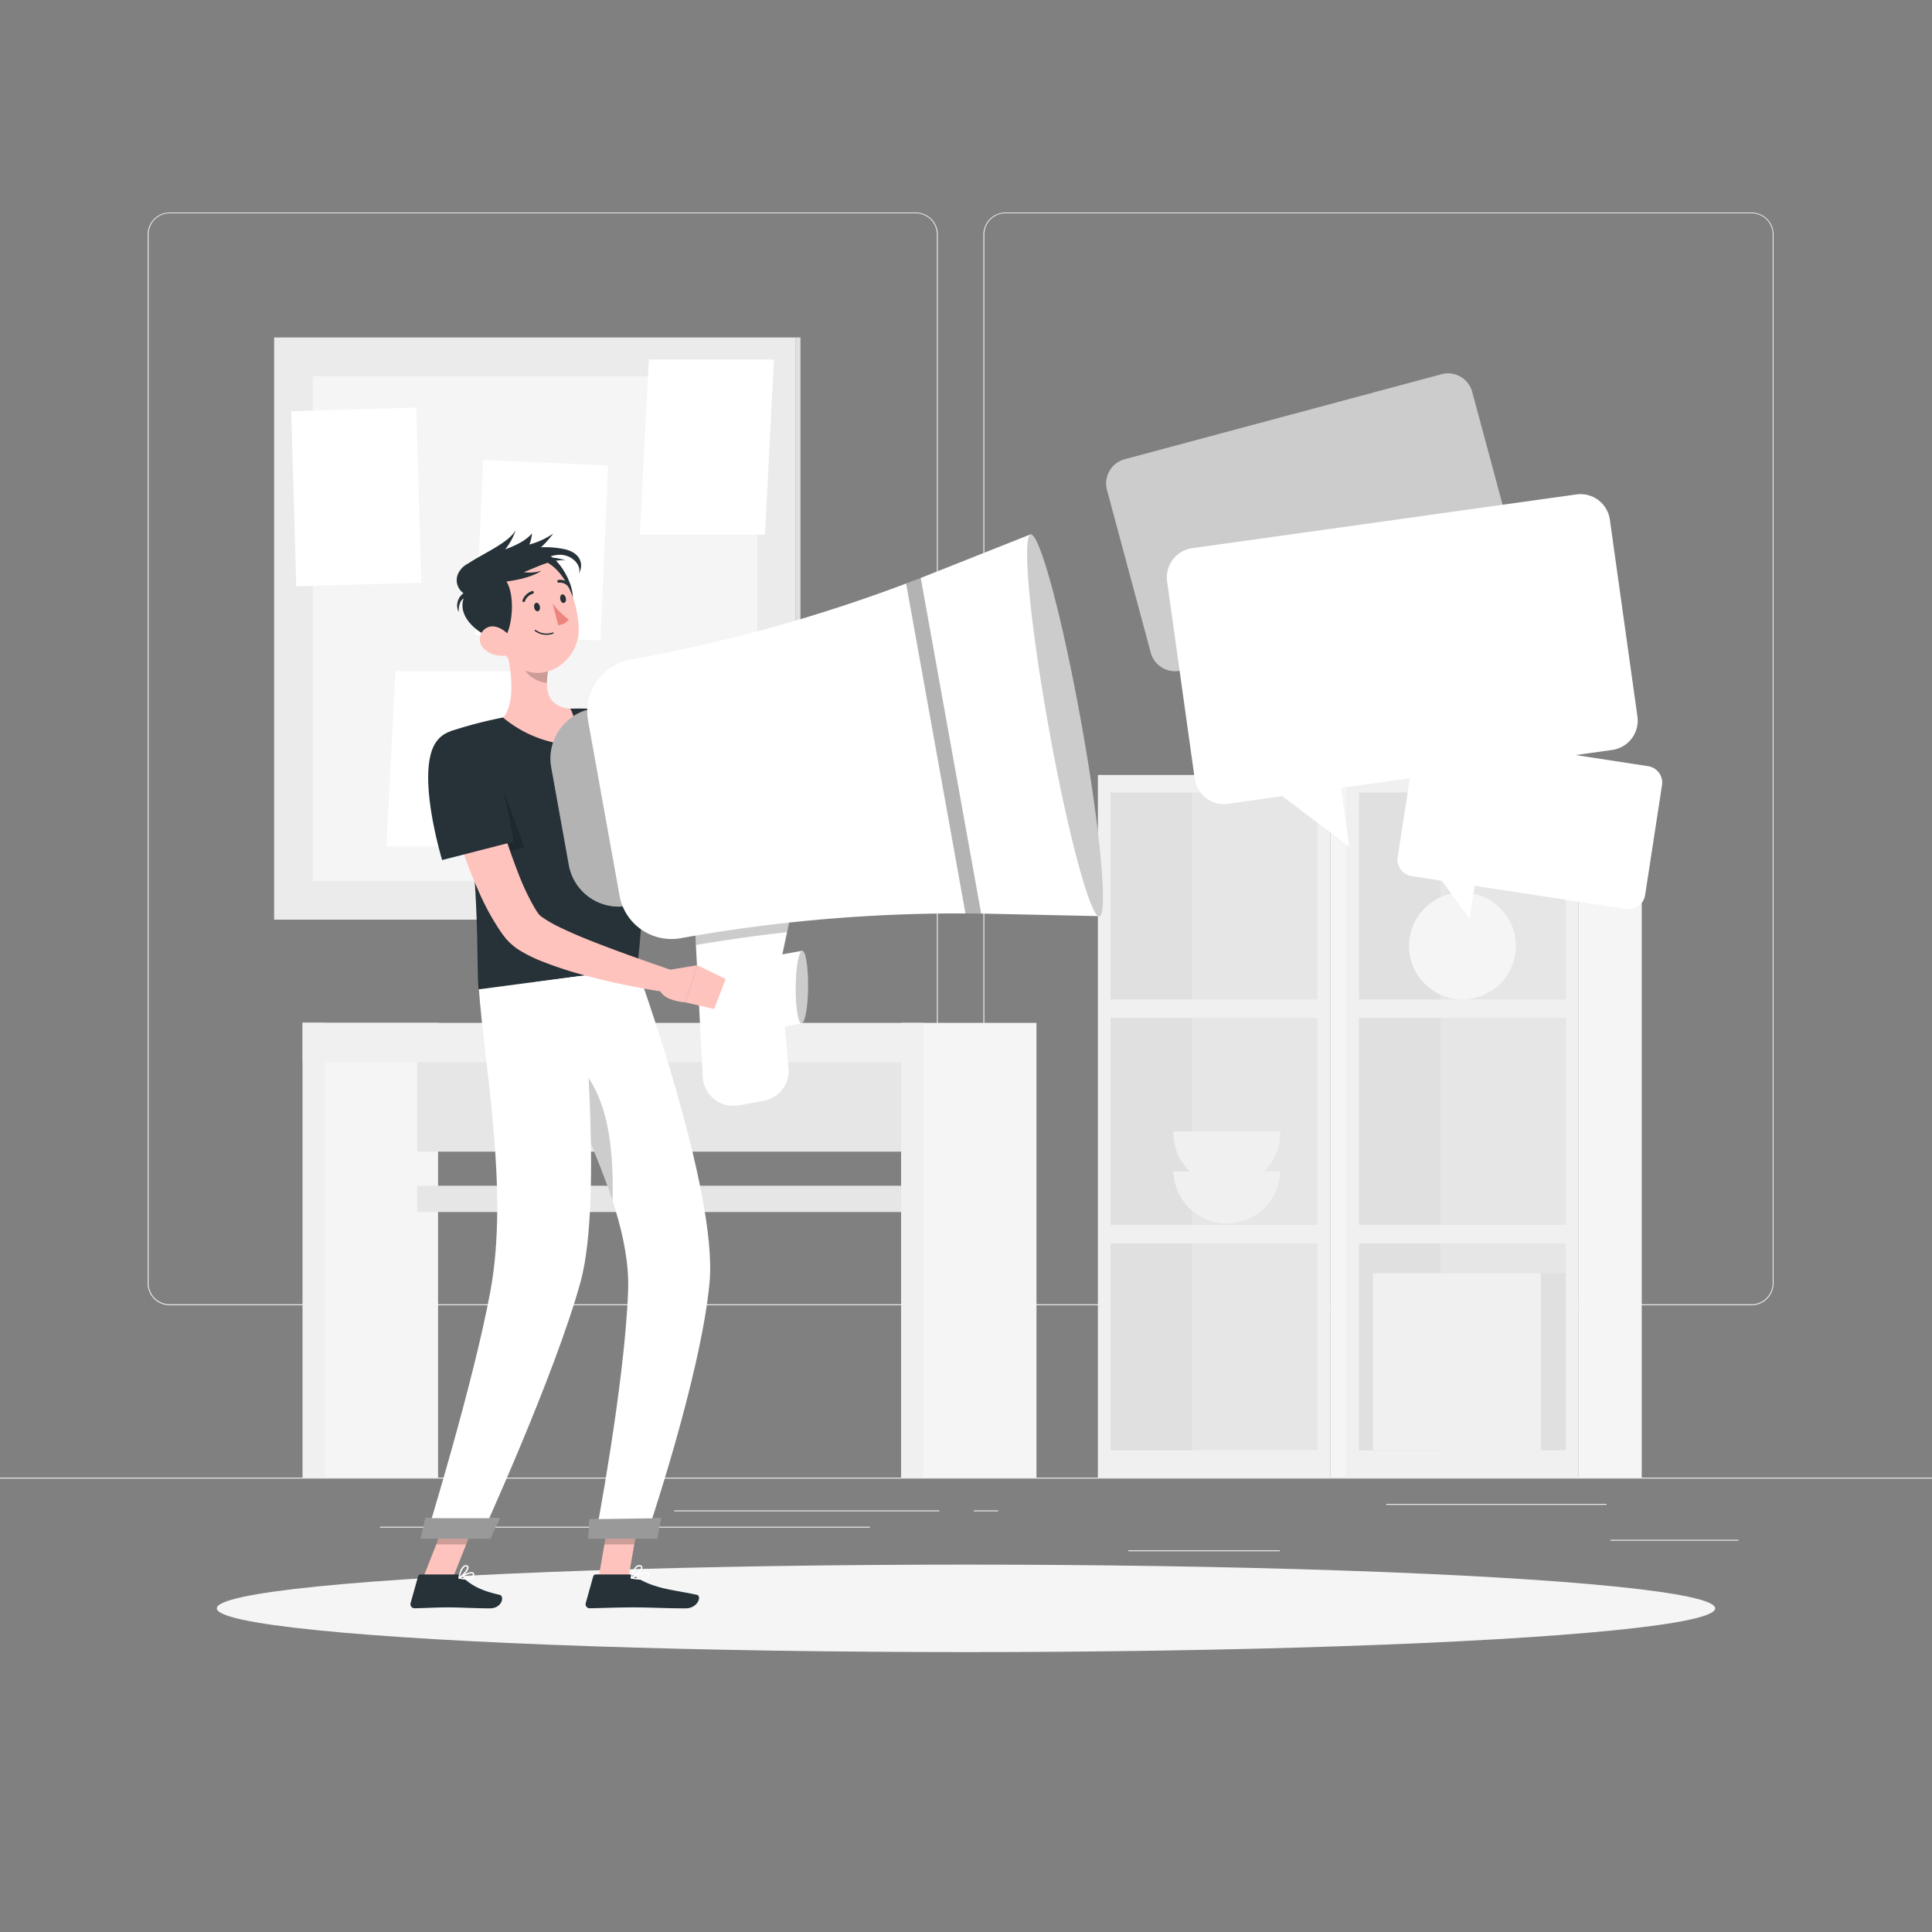 <svg xmlns="http://www.w3.org/2000/svg" viewBox="0 0 500 500"><rect x="0" y="0" width="500" height="500" fill="#808080" stroke="none"/><g id="background-complete--inject-1"><rect y="382.4" width="500" height="0.25" style="fill:#ebebeb"></rect><rect x="416.78" y="398.49" width="33.12" height="0.25" style="fill:#ebebeb"></rect><rect x="292" y="401.21" width="39.22" height="0.25" style="fill:#ebebeb"></rect><rect x="358.76" y="389.21" width="57.02" height="0.25" style="fill:#ebebeb"></rect><rect x="174.48" y="390.89" width="68.63" height="0.25" style="fill:#ebebeb"></rect><rect x="252.01" y="390.89" width="6.33" height="0.25" style="fill:#ebebeb"></rect><rect x="98.33" y="395.11" width="126.81" height="0.25" style="fill:#ebebeb"></rect><path d="M237,337.8H43.91a5.71,5.71,0,0,1-5.7-5.71V60.66A5.71,5.71,0,0,1,43.91,55H237a5.71,5.71,0,0,1,5.71,5.71V332.09A5.71,5.71,0,0,1,237,337.8ZM43.91,55.2a5.46,5.46,0,0,0-5.45,5.46V332.09a5.46,5.46,0,0,0,5.45,5.46H237a5.47,5.47,0,0,0,5.46-5.46V60.66A5.47,5.47,0,0,0,237,55.2Z" style="fill:#ebebeb"></path><path d="M453.31,337.8H260.21a5.72,5.72,0,0,1-5.71-5.71V60.66A5.72,5.72,0,0,1,260.21,55h193.1A5.71,5.71,0,0,1,459,60.66V332.09A5.71,5.71,0,0,1,453.31,337.8ZM260.21,55.2a5.47,5.47,0,0,0-5.46,5.46V332.09a5.47,5.47,0,0,0,5.46,5.46h193.1a5.47,5.47,0,0,0,5.46-5.46V60.66a5.47,5.47,0,0,0-5.46-5.46Z" style="fill:#ebebeb"></path><rect x="78.33" y="264.72" width="35.03" height="117.68" transform="translate(191.7 647.12) rotate(180)" style="fill:#f5f5f5"></rect><rect x="78.33" y="264.72" width="5.78" height="117.68" transform="translate(162.44 647.12) rotate(180)" style="fill:#f0f0f0"></rect><rect x="107.97" y="268.61" width="133.02" height="29.44" style="fill:#e6e6e6"></rect><rect x="107.97" y="306.87" width="133.02" height="6.8" style="fill:#e6e6e6"></rect><rect x="78.33" y="264.72" width="154.88" height="10.22" style="fill:#f0f0f0"></rect><rect x="233.21" y="264.72" width="35.03" height="117.68" transform="translate(501.45 647.12) rotate(180)" style="fill:#f5f5f5"></rect><rect x="233.21" y="264.72" width="5.78" height="117.68" transform="translate(472.2 647.12) rotate(180)" style="fill:#f0f0f0"></rect><rect x="223.28" y="261.41" width="181.84" height="60.13" transform="translate(605.67 -22.72) rotate(90)" style="fill:#f0f0f0"></rect><rect x="287.43" y="205.12" width="53.53" height="53.53" transform="translate(546.08 -82.32) rotate(90)" style="fill:#e6e6e6"></rect><rect x="287.43" y="263.45" width="53.53" height="53.53" transform="translate(604.41 -23.98) rotate(90)" style="fill:#e6e6e6"></rect><rect x="287.43" y="321.78" width="53.53" height="53.53" transform="translate(662.74 34.35) rotate(90)" style="fill:#e6e6e6"></rect><rect x="271.2" y="221.35" width="53.53" height="21.05" transform="translate(529.84 -66.08) rotate(90)" style="fill:#e0e0e0"></rect><rect x="271.2" y="279.69" width="53.53" height="21.05" transform="translate(588.17 -7.75) rotate(90)" style="fill:#e0e0e0"></rect><rect x="271.2" y="338.02" width="53.53" height="21.05" transform="translate(646.51 50.59) rotate(90)" style="fill:#e0e0e0"></rect><rect x="261.5" y="283.31" width="181.84" height="16.33" transform="translate(643.9 -60.95) rotate(90)" style="fill:#f5f5f5"></rect><rect x="287.56" y="261.41" width="181.84" height="60.13" transform="translate(669.96 -87) rotate(90)" style="fill:#f0f0f0"></rect><rect x="351.72" y="205.12" width="53.53" height="53.53" transform="translate(610.36 -146.6) rotate(90)" style="fill:#e6e6e6"></rect><rect x="351.72" y="263.45" width="53.53" height="53.53" transform="translate(668.7 -88.27) rotate(90)" style="fill:#e6e6e6"></rect><rect x="351.72" y="321.78" width="53.53" height="53.53" transform="translate(727.03 -29.93) rotate(90)" style="fill:#e6e6e6"></rect><rect x="335.48" y="221.35" width="53.53" height="21.05" transform="translate(594.13 -130.36) rotate(90)" style="fill:#e0e0e0"></rect><rect x="335.48" y="279.69" width="53.53" height="21.05" transform="translate(652.46 -72.03) rotate(90)" style="fill:#e0e0e0"></rect><rect x="335.48" y="338.02" width="53.53" height="21.05" transform="translate(710.79 -13.7) rotate(90)" style="fill:#e0e0e0"></rect><rect x="325.79" y="283.31" width="181.84" height="16.33" transform="translate(708.19 -125.23) rotate(90)" style="fill:#f5f5f5"></rect><circle cx="378.48" cy="244.82" r="13.82" transform="translate(-62.26 339.33) rotate(-45)" style="fill:#f5f5f5"></circle><path d="M331.33,303.16a13.83,13.83,0,0,1-27.65,0Z" style="fill:#f0f0f0"></path><path d="M331.33,292.82a13.83,13.83,0,1,1-27.65,0Z" style="fill:#f0f0f0"></path><rect x="355.35" y="329.5" width="43.46" height="45.81" transform="translate(754.16 704.81) rotate(180)" style="fill:#f0f0f0"></rect><rect x="398.81" y="329.5" width="6.43" height="45.81" style="fill:#e0e0e0"></rect><rect x="366.66" y="133.59" width="17.28" height="66.96" transform="translate(750.6 334.15) rotate(180)" style="fill:#e6e6e6"></rect><polygon points="319.81 200.56 377.16 200.56 385.82 122.18 328.47 122.18 319.81 200.56" style="fill:#f0f0f0"></polygon><polygon points="313.6 200.56 372.83 200.56 381.5 122.18 322.26 122.18 313.6 200.56" style="fill:#f5f5f5"></polygon><polygon points="355.76 200.56 367.26 200.56 354.01 122.18 342.52 122.18 355.76 200.56" style="fill:#fafafa"></polygon><polygon points="345.52 200.56 349.98 200.56 336.73 122.18 332.27 122.18 345.52 200.56" style="fill:#fafafa"></polygon><rect x="63.11" y="95.17" width="150.67" height="135" transform="translate(301.11 24.23) rotate(90)" style="fill:#ebebeb"></rect><rect x="131.22" y="162.06" width="150.67" height="1.22" transform="translate(369.22 -43.89) rotate(90)" style="fill:#e0e0e0"></rect><rect x="80.94" y="97.33" width="115" height="130.67" transform="translate(276.88 325.33) rotate(180)" style="fill:#f5f5f5"></rect><rect x="147.52" y="189.67" width="32.39" height="45.33" transform="translate(327.42 424.67) rotate(180)" style="fill:#fff"></rect><polygon points="100.01 219.04 132.39 219.04 134.72 173.71 102.34 173.71 100.01 219.04" style="fill:#fff"></polygon><polygon points="165.59 138.38 197.97 138.38 200.3 93.04 167.92 93.04 165.59 138.38" style="fill:#fff"></polygon><rect x="124.03" y="119.73" width="32.38" height="45.33" transform="translate(274.06 290.79) rotate(-177.49)" style="fill:#fff"></rect><rect x="76.01" y="105.93" width="32.38" height="45.33" transform="translate(188.09 254.48) rotate(178.34)" style="fill:#fff"></rect></g><g id="Shadow--inject-1"><ellipse id="path--inject-1" cx="250" cy="416.24" rx="193.89" ry="11.32" style="fill:#f5f5f5"></ellipse></g><g id="Character--inject-1"><polygon points="154.92 408.35 162.65 408.35 165.74 390.46 158.01 390.46 154.92 408.35" style="fill:#ffc3bd"></polygon><polygon points="109.49 408.35 117.22 408.35 124.28 390.46 116.55 390.46 109.49 408.35" style="fill:#ffc3bd"></polygon><path d="M118.3,407.46h-9.42a.72.72,0,0,0-.68.52l-1.93,6.87a1.06,1.06,0,0,0,1,1.37c3-.05,5.26-.23,9.07-.23,2.35,0,7.17.25,10.42.25s3.85-3.21,2.54-3.5c-5.88-1.3-8-3.1-9.82-4.81A1.78,1.78,0,0,0,118.3,407.46Z" style="fill:#263238"></path><path d="M162.64,407.46h-8.43a.73.73,0,0,0-.69.52l-1.92,6.87a1.05,1.05,0,0,0,1,1.37c3-.05,7.45-.23,11.27-.23,4.48,0,8.32.25,13.57.25,3.17,0,4.23-3.21,2.92-3.5-6-1.32-10.89-1.46-15.92-4.68A3.41,3.41,0,0,0,162.64,407.46Z" style="fill:#263238"></path><path d="M162.24,187.09c4.08,2.56,8.37,5.14,12.6,7.59s8.53,4.83,12.83,6.89c1.07.53,2.14,1,3.21,1.48.53.24,1.06.43,1.59.65l.8.33.65.24a7.81,7.81,0,0,0,4.37.55,8.06,8.06,0,0,0,4.15-2.57,19.39,19.39,0,0,0,1.93-2.44c.3-.45.59-.92.86-1.4L206,197l5.66,1.3a20.93,20.93,0,0,1-.37,2.24c-.16.7-.34,1.4-.56,2.1a20.24,20.24,0,0,1-1.77,4.12,17.66,17.66,0,0,1-3,3.87,14.72,14.72,0,0,1-4.42,3,14.94,14.94,0,0,1-5.35,1.22,17.89,17.89,0,0,1-5.13-.51c-.38-.09-.84-.19-1.16-.3l-1-.31c-.65-.21-1.32-.41-1.95-.64-1.26-.47-2.56-.91-3.77-1.43a140.15,140.15,0,0,1-14.11-6.79c-2.27-1.24-4.51-2.51-6.71-3.85s-4.37-2.66-6.58-4.15Z" style="fill:#ffc3bd"></path><path d="M150.61,194.22c1.53,7.38,20.1,18,20.1,18l6.77-17.79s-5.29-3.31-13.19-8.59S148.92,186.12,150.61,194.22Z" style="fill:#263238"></path><path d="M203.85,199.85l5.37-8.43,4,9.18s-3.18,4.82-8.09,2.34Z" style="fill:#ffc3bd"></path><polygon points="216.07 188.23 218.7 195.11 213.23 200.59 209.22 191.42 216.07 188.23" style="fill:#ffc3bd"></polygon><polygon points="165.74 390.47 164.14 399.69 156.42 399.69 158.01 390.47 165.74 390.47" style="opacity:0.2"></polygon><polygon points="116.55 390.47 124.28 390.47 120.63 399.69 112.91 399.69 116.55 390.47" style="opacity:0.2"></polygon><path d="M159.57,184s10.73,22.12,5.29,66.64l-41,5.38c-.74-6.3,1-37.73-7.27-66.78a111.17,111.17,0,0,1,13.59-3.55,151.52,151.52,0,0,1,17.41-2.28A75.3,75.3,0,0,1,159.57,184Z" style="fill:#263238"></path><path d="M116.63,189.26l.18-.06c4-1.12,8.61,3.1,11.07,9.26,3.59,9,7.82,20.87,7.82,20.87l-13.25,3.17A182.67,182.67,0,0,0,116.63,189.26Z" style="opacity:0.2"></path><path d="M130.51,165.73c1.51,5.5,3.35,15.7-.29,20a30.87,30.87,0,0,0,16.61,7c3.83-4.07.8-9.27.8-9.27-6.36-.69-6.53-5.38-5.76-9.91Z" style="fill:#ffc3bd"></path><path d="M162.42,234.42h0l-9.19-51h0a13.08,13.08,0,0,0-10.56,15.19l4.55,25.28A13.09,13.09,0,0,0,162.42,234.42Z" style="fill:#FFFFFF"></path><path d="M162.42,234.42h0l-9.19-51h0a13.08,13.08,0,0,0-10.56,15.19l4.55,25.28A13.09,13.09,0,0,0,162.42,234.42Z" style="opacity:0.3"></path><path d="M197.63,284.9l-6.44,1.16a7.93,7.93,0,0,1-9.32-7.39l-2.65-51a7.91,7.91,0,0,1,6.51-8.21l11.91-2.15a7.93,7.93,0,0,1,9.15,9.45L202,249.18a8,8,0,0,0-.14,2.35l2.22,24.87A7.92,7.92,0,0,1,197.63,284.9Z" style="fill:#FFFFFF"></path><path d="M197.64,217.29l-11.91,2.14a7.93,7.93,0,0,0-6.51,8.21l.87,16.93q11.78-2,23.62-3.33l3.08-14.52A7.92,7.92,0,0,0,197.64,217.29Z" style="opacity:0.2"></path><polygon points="207.48 264.86 196.65 266.8 196.74 248.02 207.57 246.07 207.48 264.86" style="fill:#FFFFFF"></polygon><path d="M209.12,255.17c0,5.19-.76,9.53-1.64,9.68s-1.58-3.91-1.56-9.1.76-9.52,1.65-9.68S209.15,250,209.12,255.17Z" style="fill:#FFFFFF"></path><path d="M209.12,255.17c0,5.19-.76,9.53-1.64,9.68s-1.58-3.91-1.56-9.1.76-9.52,1.65-9.68S209.15,250,209.12,255.17Z" style="opacity:0.2"></path><path d="M163.2,170.71h0a13.67,13.67,0,0,0-11,15.86l8.14,45.23a13.66,13.66,0,0,0,15.86,11h0a405.94,405.94,0,0,1,80.57-6.31l27.77.61-17.78-98.83-25.82,10.25A405.17,405.17,0,0,1,163.2,170.71Z" style="fill:#FFFFFF"></path><path d="M234.5,151l15.36,85.41c1.35,0,2.71,0,4.06,0l-15.64-86.9C237,150.07,235.76,150.55,234.5,151Z" style="opacity:0.3"></path><path d="M279.82,187c4.91,27.29,7,49.75,4.7,50.17s-8.17-21.37-13.08-48.66-7-49.75-4.7-50.17S274.91,159.66,279.82,187Z" style="fill:#FFFFFF"></path><path d="M279.82,187c4.91,27.29,7,49.75,4.7,50.17s-8.17-21.37-13.08-48.66-7-49.75-4.7-50.17S274.91,159.66,279.82,187Z" style="opacity:0.2"></path><path d="M135.14,168.91l6.72,4.61a18.4,18.4,0,0,0-.31,3.18c-2.41,0-5.88-2.24-6.32-4.72A8.56,8.56,0,0,1,135.14,168.91Z" style="opacity:0.2"></path><path d="M140.81,143.28c4.06.37,10.18,11.28,6.11,15.12S133.12,142.57,140.81,143.28Z" style="fill:#263238"></path><path d="M126.56,158.84c2.37,7.2,3.38,11.55,8.08,14.13,7.06,3.88,15.28-2.38,15.13-10.27-.13-7.1-4-17.68-11.94-18.3A11.11,11.11,0,0,0,126.56,158.84Z" style="fill:#ffc3bd"></path><path d="M146,142.11a24.52,24.52,0,0,0-6-.47,24.55,24.55,0,0,0,3.17-3.55,20,20,0,0,1-6.17,2.83,10,10,0,0,0,.68-2.88c-1.53,1.84-4.13,3.09-6.94,4.14a16.21,16.21,0,0,0,2.73-5c-1.75,3.23-8.32,6-12.46,8.75l-.06,0a6.74,6.74,0,0,0-.83.58l0,0a3.36,3.36,0,0,0-.86.88,4.11,4.11,0,0,0,.7,6.13,3.91,3.91,0,0,0-1.25,4.91c-.06-1.4.27-2.93,1.28-3.55-1.7,4.92,4,9.56,9.08,10.87,3,.76,4.84-10.72,2-15.26,3.85-.49,7.14-1.45,9.11-2.81a10.16,10.16,0,0,1-4.6.39c3.7-1.46,7.68-3.52,10.82-3a13.44,13.44,0,0,0-4.72-.81,9.25,9.25,0,0,1,3.35-.69c3.37.14,5.59,3,4.73,4.92C151.05,146.42,150.58,143.08,146,142.11Z" style="fill:#263238"></path><path d="M125.34,168a6.88,6.88,0,0,0,5.18,1.69c2.53-.24,3-2.76,1.68-4.7-1.22-1.74-4-3.72-6.24-2.51A3.37,3.37,0,0,0,125.34,168Z" style="fill:#ffc3bd"></path><path d="M164.86,250.66s21,57.73,18.77,81.28c-2.29,24.51-16.48,66-16.48,66H154.06s7.68-40,8.5-64.09c.89-26.23-23.15-59.4-24.62-79.61Z" style="fill:#FFFFFF"></path><path d="M143.44,270.56a5.76,5.76,0,0,0-1.52-.69c4.6,12.39,12.05,26.84,16.63,40.94C159.05,287.5,154,277.12,143.44,270.56Z" style="opacity:0.2"></path><path d="M150.33,252.57s6,57.1-.09,79.21c-6.67,24.22-25.87,66.12-25.87,66.12H110.22S122.54,358,126.94,334c4.78-26-1.63-58.61-3-77.94Z" style="fill:#FFFFFF"></path><polygon points="126.86 398.21 108.89 398.21 110.1 392.91 129.34 392.91 126.86 398.21" style="fill:#FFFFFF"></polygon><polygon points="126.86 398.21 108.89 398.21 110.1 392.91 129.34 392.91 126.86 398.21" style="opacity:0.4"></polygon><polygon points="170.05 398.21 152.27 398.21 152.56 393.17 171.04 392.91 170.05 398.21" style="fill:#FFFFFF"></polygon><polygon points="170.05 398.21 152.27 398.21 152.56 393.17 171.04 392.91 170.05 398.21" style="opacity:0.4"></polygon><path d="M138.27,157.33c.15.59.6,1,1,.85s.58-.71.43-1.31-.6-1-1-.85S138.11,156.73,138.27,157.33Z" style="fill:#263238"></path><path d="M145,155.16c.16.6.6,1,1,.86s.59-.72.43-1.31-.6-1-1-.86S144.89,154.56,145,155.16Z" style="fill:#263238"></path><path d="M143,156.15a20.48,20.48,0,0,0,4.19,4.19,3.75,3.75,0,0,1-2.73,1.45Z" style="fill:#ed847e"></path><path d="M143.12,164a5,5,0,0,1-4.69-.68.18.18,0,0,1,0-.26.18.18,0,0,1,.25,0,4.74,4.74,0,0,0,4.36.61.17.17,0,0,1,.22.12A.2.2,0,0,1,143.12,164Z" style="fill:#263238"></path><path d="M135.66,155.8a.45.45,0,0,1-.23,0,.35.35,0,0,1-.2-.47,3.91,3.91,0,0,1,2.49-2.37.35.35,0,0,1,.43.27.41.41,0,0,1-.29.45h0a3.12,3.12,0,0,0-2,1.89A.42.42,0,0,1,135.66,155.8Z" style="fill:#263238"></path><path d="M147.41,151.89a.36.36,0,0,1-.37-.09,2.73,2.73,0,0,0-2.4-1,.33.33,0,0,1-.4-.29.4.4,0,0,1,.31-.43,3.37,3.37,0,0,1,3,1.17.38.38,0,0,1,0,.52A.29.29,0,0,1,147.41,151.89Z" style="fill:#263238"></path><path d="M124.86,195.5c.86,3.35,1.76,6.87,2.73,10.28s1.94,6.84,3,10.2,2.24,6.68,3.49,9.9a62.88,62.88,0,0,0,4.23,9c.2.31.39.67.59.95l.31.45.15.22s0,0,0,0a4.39,4.39,0,0,0,1,.89,30.23,30.23,0,0,0,4,2.34c3,1.49,6.27,2.86,9.57,4.15,6.62,2.58,13.48,5,20.28,7.32l-1.32,5.65a187.47,187.47,0,0,1-21.76-4.48,100,100,0,0,1-10.84-3.56,37.88,37.88,0,0,1-5.64-2.76,15.08,15.08,0,0,1-3.2-2.57L131,243l-.25-.32-.51-.66c-.35-.44-.62-.87-.93-1.31a65.14,65.14,0,0,1-5.62-10.47c-1.56-3.49-2.88-7-4.11-10.57a201,201,0,0,1-6.17-21.51Z" style="fill:#ffc3bd"></path><path d="M112.05,193.51c-3.8,8.86,2.38,29.07,2.38,29.07l18.5-4.75A152.73,152.73,0,0,0,128,196.76C124.8,187.29,115,186.69,112.05,193.51Z" style="fill:#263238"></path><path d="M120.78,408.81a8.85,8.85,0,0,1-2-.28.18.18,0,0,1-.13-.15.2.2,0,0,1,.1-.18c.29-.18,2.87-1.71,3.7-1.27a.54.54,0,0,1,.28.52,1.17,1.17,0,0,1-.43,1A2.42,2.42,0,0,1,120.78,408.81Zm-1.46-.54a3.77,3.77,0,0,0,2.75-.14.79.79,0,0,0,.29-.66.24.24,0,0,0-.11-.22C121.82,407,120.36,407.69,119.32,408.27Z" style="fill:#FFFFFF"></path><path d="M118.81,408.53l-.09,0a.17.17,0,0,1-.08-.16c0-.1.33-2.33,1.27-3.06a1,1,0,0,1,.79-.23.55.55,0,0,1,.56.47c.11.87-1.53,2.56-2.36,3A.13.13,0,0,1,118.81,408.53Zm1.75-3.13a.72.72,0,0,0-.43.16,4.7,4.7,0,0,0-1.06,2.42c.83-.6,1.89-1.88,1.82-2.39,0,0,0-.15-.25-.18Z" style="fill:#FFFFFF"></path><path d="M165.78,408.81a12.78,12.78,0,0,1-2.41-.28.16.16,0,0,1-.14-.15.19.19,0,0,1,.11-.19c.36-.18,3.55-1.76,4.46-1.23a.55.55,0,0,1,.28.48,1.09,1.09,0,0,1-.4.89A3,3,0,0,1,165.78,408.81Zm-1.79-.54c1.69.28,3,.21,3.46-.21a.71.71,0,0,0,.26-.59.2.2,0,0,0-.1-.19C167.11,407,165.3,407.66,164,408.27Z" style="fill:#FFFFFF"></path><path d="M163.4,408.53a.17.17,0,0,1-.1,0,.18.18,0,0,1-.07-.17,5.52,5.52,0,0,1,1.37-3,1.43,1.43,0,0,1,1-.32c.5.06.63.31.66.52.09.87-1.86,2.54-2.81,3Zm2.07-3.13a1,1,0,0,0-.65.24,4.54,4.54,0,0,0-1.16,2.38c1-.57,2.32-1.88,2.26-2.41,0,0,0-.17-.34-.2Z" style="fill:#FFFFFF"></path><path d="M172.74,251.07l7.73-1.27-3.11,9.61s-6.74-.39-6.73-4.07Z" style="fill:#ffc3bd"></path><polygon points="187.79 253.37 184.83 261.13 177.36 259.41 180.47 249.8 187.79 253.37" style="fill:#ffc3bd"></polygon></g><g id="News--inject-1"><path d="M392.33,143.53,381,101.43a6.47,6.47,0,0,0-7.93-4.57l-82,22a6.48,6.48,0,0,0-4.57,7.94l11.32,42.1a6.48,6.48,0,0,0,7.93,4.58l11.57-3.11,15.93,9.17L329.86,167l57.9-15.56A6.48,6.48,0,0,0,392.33,143.53Z" style="fill:#FFFFFF"></path><path d="M392.33,143.53,381,101.43a6.47,6.47,0,0,0-7.93-4.57l-82,22a6.48,6.48,0,0,0-4.57,7.94l11.32,42.1a6.48,6.48,0,0,0,7.93,4.58l11.57-3.11,15.93,9.17L329.86,167l57.9-15.56A6.48,6.48,0,0,0,392.33,143.53Z" style="opacity:0.2"></path><path d="M425.74,231.68l4.38-28.5a4.28,4.28,0,0,0-3.58-4.88L371,189.76a4.27,4.27,0,0,0-4.88,3.58l-4.39,28.5a4.28,4.28,0,0,0,3.58,4.88l7.83,1.21,7.19,9.8,1.31-8.5,39.18,6A4.28,4.28,0,0,0,425.74,231.68Z" style="fill:#FFFFFF"></path><path d="M425.74,231.68l4.38-28.5a4.28,4.28,0,0,0-3.58-4.88L371,189.76a4.27,4.27,0,0,0-4.88,3.58l-4.39,28.5a4.28,4.28,0,0,0,3.58,4.88l7.83,1.21,7.19,9.8,1.31-8.5,39.18,6A4.28,4.28,0,0,0,425.74,231.68Z" style="fill:#fff;opacity:0.3"></path><path d="M423.77,185.48l-7.14-51a7.66,7.66,0,0,0-8.65-6.52l-99.41,13.9a7.66,7.66,0,0,0-6.52,8.65l7.14,51a7.64,7.64,0,0,0,8.64,6.52l14-2,17.35,13.09-2.13-15.22,70.17-9.81A7.67,7.67,0,0,0,423.77,185.48Z" style="fill:#FFFFFF"></path><path d="M318.43,164.26l5.63-.79,8.85,9.76-1.51-10.79,5.68-.79,2.73,19.5-5.68.8-8.8-9.69,1.5,10.71-5.67.79Z" style="fill:#fff"></path><path d="M341.07,161.09l16.16-2.26.58,4.17-10.11,1.41.43,3.1,9.38-1.31.56,4-9.38,1.31.53,3.84,10.41-1.45.62,4.41-16.45,2.3Z" style="fill:#fff"></path><path d="M358.76,158.62l5.72-.8,3.59,10.63,1.49-11.34,5.7-.8,4.55,10.48.54-11.19,5.69-.8-1.57,20.11-5.91.82-5.14-11.8-1.69,12.76-5.91.82Z" style="fill:#fff"></path><path d="M388.78,167.72l5.69-1.16a4.4,4.4,0,0,0,1,2,3.25,3.25,0,0,0,2.83.81,2.94,2.94,0,0,0,1.9-.89,1.84,1.84,0,0,0,.51-1.5,1.82,1.82,0,0,0-.86-1.26,7.74,7.74,0,0,0-3.24-.7,13.3,13.3,0,0,1-6-1.58,4.82,4.82,0,0,1-2.23-3.52,5.16,5.16,0,0,1,.48-3,5.87,5.87,0,0,1,2.32-2.47,12.39,12.39,0,0,1,4.69-1.43,10,10,0,0,1,5.9.59,6.06,6.06,0,0,1,2.95,4.1l-5.63,1.13a3.11,3.11,0,0,0-1.22-1.79,3.16,3.16,0,0,0-2.09-.32,2.42,2.42,0,0,0-1.52.67,1.39,1.39,0,0,0-.38,1.16,1.1,1.1,0,0,0,.56.78,5.05,5.05,0,0,0,2.12.43,25.69,25.69,0,0,1,5.9.93,6.07,6.07,0,0,1,2.79,1.82,5.53,5.53,0,0,1,1.18,2.78,6.22,6.22,0,0,1-.55,3.6,6.58,6.58,0,0,1-2.56,2.81,11.81,11.81,0,0,1-4.59,1.47q-5,.7-7.16-1A7.69,7.69,0,0,1,388.78,167.72Z" style="fill:#fff"></path></g></svg>